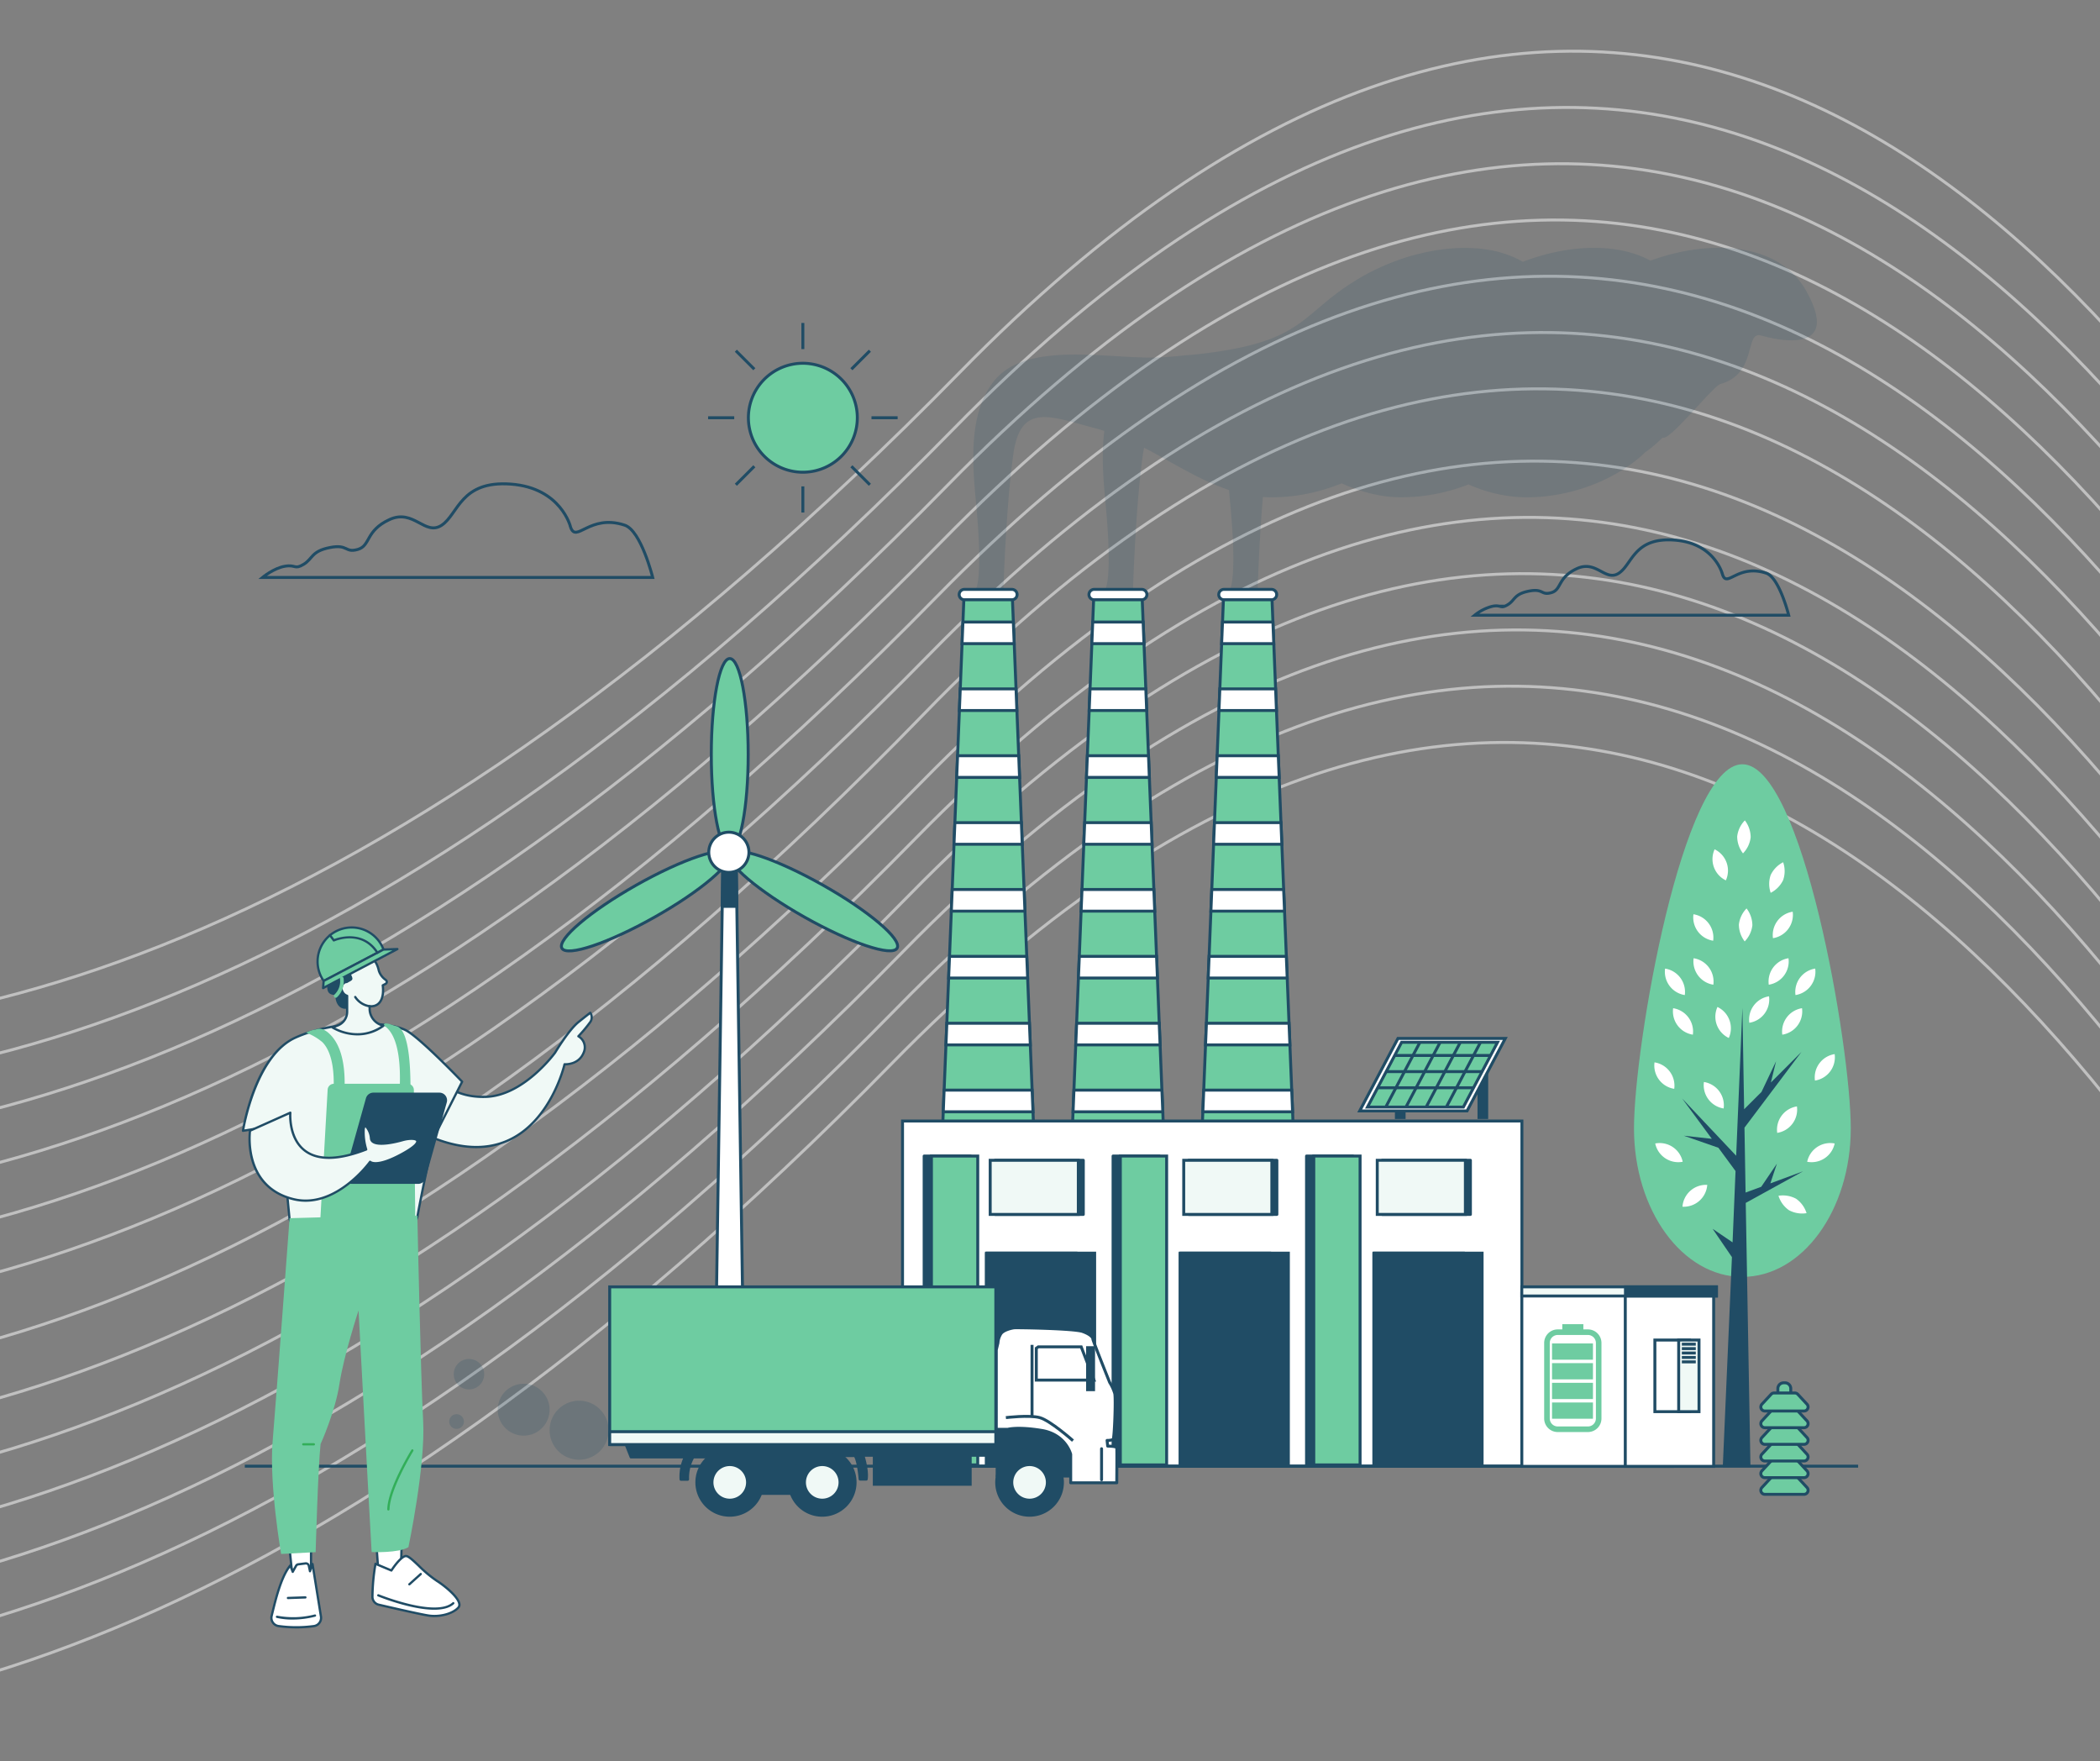 <svg xmlns="http://www.w3.org/2000/svg" xmlns:xlink="http://www.w3.org/1999/xlink" width="712" height="597" viewBox="0 0 712 597">
  <rect x="0" y="0" width="712" height="597" fill="#808080" stroke="none"/>
  <defs>
    <clipPath id="clip-path">
      <rect id="pexels-tom-fisk-9893729" width="712" height="597" rx="30" transform="translate(18)" fill="#fff"/>
    </clipPath>
  </defs>
  <g id="Group_20499" data-name="Group 20499" transform="translate(-728 -10)">
    <g id="Mask_Group_183" data-name="Mask Group 183" transform="translate(710 10)" opacity="0.5" clip-path="url(#clip-path)">
      <g id="Group_20449" data-name="Group 20449" transform="matrix(-0.995, -0.105, 0.105, -0.995, 930.93, 800.495)">
        <path id="Path_39569" data-name="Path 39569" d="M0,0S303.318,814.445,653.039,373.287s603.969-203.611,603.969-203.611" transform="translate(1.621 235.331)" fill="none" stroke="#fff" stroke-width="1"/>
        <path id="Path_39569-2" data-name="Path 39569" d="M0,0S303.318,814.445,653.039,373.287s603.969-203.611,603.969-203.611" transform="translate(1.621 216.162)" fill="none" stroke="#fff" stroke-width="1"/>
        <path id="Path_39569-3" data-name="Path 39569" d="M0,0S303.318,814.445,653.039,373.287s603.969-203.611,603.969-203.611" transform="translate(1.621 196.993)" fill="none" stroke="#fff" stroke-width="1"/>
        <path id="Path_39569-4" data-name="Path 39569" d="M0,0S303.318,814.445,653.039,373.287s603.969-203.611,603.969-203.611" transform="translate(1.621 177.824)" fill="none" stroke="#fff" stroke-width="1"/>
        <path id="Path_39569-5" data-name="Path 39569" d="M0,0S303.318,814.445,653.039,373.287s603.969-203.611,603.969-203.611" transform="translate(1.622 158.655)" fill="none" stroke="#fff" stroke-width="1"/>
        <path id="Path_39569-6" data-name="Path 39569" d="M0,0S303.318,814.445,653.039,373.287s603.969-203.611,603.969-203.611" transform="translate(1.622 139.486)" fill="none" stroke="#fff" stroke-width="1"/>
        <path id="Path_39569-7" data-name="Path 39569" d="M0,0S303.318,823.4,653.039,377.392s603.969-205.851,603.969-205.851" transform="translate(1.622 114.771)" fill="none" stroke="#fff" stroke-width="1"/>
        <path id="Path_39569-8" data-name="Path 39569" d="M0,0S303.318,814.445,653.039,373.287s603.969-203.611,603.969-203.611" transform="translate(0 95.845)" fill="none" stroke="#fff" stroke-width="1"/>
        <path id="Path_39569-9" data-name="Path 39569" d="M0,0S303.318,814.445,653.039,373.287s603.969-203.611,603.969-203.611" transform="translate(0 76.676)" fill="none" stroke="#fff" stroke-width="1"/>
        <path id="Path_39569-10" data-name="Path 39569" d="M0,0S303.318,814.445,653.039,373.287s603.969-203.611,603.969-203.611" transform="translate(0 57.507)" fill="none" stroke="#fff" stroke-width="1"/>
        <path id="Path_39569-11" data-name="Path 39569" d="M0,0S303.318,814.445,653.039,373.287s603.969-203.611,603.969-203.611" transform="translate(0 38.338)" fill="none" stroke="#fff" stroke-width="1"/>
        <path id="Path_39569-12" data-name="Path 39569" d="M0,0S303.318,814.445,653.039,373.287s603.969-203.611,603.969-203.611" transform="translate(0 19.169)" fill="none" stroke="#fff" stroke-width="1"/>
        <path id="Path_39569-13" data-name="Path 39569" d="M0,0S303.318,814.445,653.039,373.287s603.969-203.611,603.969-203.611" transform="translate(0 0)" fill="none" stroke="#fff" stroke-width="1"/>
      </g>
    </g>
    <g id="Group_20544" data-name="Group 20544" transform="translate(1 -38)">
      <g id="Group_48095641" data-name="Group 48095641" transform="translate(807 132)">
        <path id="Path_39677" data-name="Path 39677" d="M106.45,72.653S103.282,59.36,86.192,58.1,68.468,68.222,62.774,72.026s-9.5-5.693-17.725-1.9-6.329,8.862-10.76,10.125-3.169-1.9-9.5-.635-5.694,3.8-8.862,5.693-2.533,0-6.329.636-7.6,3.8-7.6,3.8H134.3s-3.953-15.9-9.5-17.725c-11.927-3.944-16.462,6.329-18.36.635Z" transform="translate(7 22)" fill="none" stroke="#204c65" stroke-miterlimit="10" stroke-width="1"/>
        <g id="Group_20546" data-name="Group 20546" transform="translate(-18.658 -23.206)">
          <path id="Path_39678" data-name="Path 39678" d="M186.916,430.656H176.332L179.4,223.963h4.446Z" transform="translate(4.381 5.695)" fill="#fff" stroke="#204c65" stroke-miterlimit="10" stroke-width="1"/>
          <path id="Path_39679" data-name="Path 39679" d="M183.849,240.748l-.245-16.785h-4.446l-.245,16.785Z" transform="translate(4.62 5.695)" fill="#204c65" stroke="#204c65" stroke-miterlimit="10" stroke-width="1"/>
          <path id="Path_39680" data-name="Path 39680" d="M181.77,227.5c3.455,0,6.255-14.563,6.255-32.527s-2.8-32.528-6.255-32.528-6.254,14.563-6.254,32.528S178.316,227.5,181.77,227.5Z" transform="translate(4.306 0)" fill="#6ecca1" stroke="#204c65" stroke-miterlimit="10" stroke-width="1"/>
          <path id="Path_39681" data-name="Path 39681" d="M238,255.076c1.7-3.009-9.615-12.6-25.264-21.421s-29.71-13.534-31.406-10.525,9.615,12.6,25.263,21.421S236.307,258.085,238,255.076Z" transform="translate(4.829 5.533)" fill="#6ecca1" stroke="#204c65" stroke-miterlimit="10" stroke-width="1"/>
          <path id="Path_39682" data-name="Path 39682" d="M160.568,244.575c15.647-8.818,26.952-18.412,25.261-21.422s-15.753,1.7-31.4,10.53-26.954,18.412-25.262,21.422S144.921,253.4,160.568,244.575Z" transform="translate(0 5.536)" fill="#6ecca1" stroke="#204c65" stroke-miterlimit="10" stroke-width="1"/>
          <path id="Path_39683" data-name="Path 39683" d="M181.542,229.934a6.808,6.808,0,1,0-6.808-6.808A6.808,6.808,0,0,0,181.542,229.934Z" transform="translate(4.233 4.987)" fill="#fff" stroke="#204c65" stroke-miterlimit="10" stroke-width="1"/>
        </g>
        <g id="Group_20545" data-name="Group 20545" transform="translate(5)">
          <path id="Path_39684" data-name="Path 39684" d="M542.5,298.48c0,27.808-16.449,50.354-36.752,50.354S469,326.288,469,298.48s16.449-123.41,36.751-123.41S542.5,270.658,542.5,298.48Z" fill="#6ecca1"/>
          <path id="Path_39685" data-name="Path 39685" d="M526.36,313.03l-11.129,4.113,2.229-6.7-5.32,7.851-5.306,1.955-.373-22,19.324-25.68-10.367,10.367,1.754-7.2-4.946,10.41-5.881,5.866-.589-34.364-2.114,50.123-18.318-19.411,10.065,13.674-9.49-1.05,11.719,4.084,5.809,7.893-1.007,24.171-6.758-4.587,6.542,9.59L499.1,413.32h9.389l-1.6-89.563Z" fill="#204c65"/>
          <path id="Path_39686" data-name="Path 39686" d="M525.971,257.76a7.989,7.989,0,0,1-6.686,8.972,7.989,7.989,0,0,1,6.686-8.972Z" fill="#fff"/>
          <path id="Path_39687" data-name="Path 39687" d="M537.039,273.32a7.987,7.987,0,0,1-6.685,8.972,7.987,7.987,0,0,1,6.685-8.972Z" fill="#fff"/>
          <path id="Path_39688" data-name="Path 39688" d="M537.04,303.613a7.988,7.988,0,0,1-9.317,6.2,7.986,7.986,0,0,1,9.317-6.2Z" fill="#fff"/>
          <path id="Path_39689" data-name="Path 39689" d="M476.2,303.613a7.988,7.988,0,0,0,9.317,6.2,7.986,7.986,0,0,0-9.317-6.2Z" fill="#fff"/>
          <path id="Path_39690" data-name="Path 39690" d="M524.247,291.047a7.989,7.989,0,0,1-6.686,8.972,7.987,7.987,0,0,1,6.686-8.972Z" fill="#fff"/>
          <path id="Path_39691" data-name="Path 39691" d="M521.383,240.822a7.987,7.987,0,0,1-6.686,8.972,7.989,7.989,0,0,1,6.686-8.972Z" fill="#fff"/>
          <path id="Path_39692" data-name="Path 39692" d="M514.786,253.732A7.991,7.991,0,0,1,508.1,262.7a7.989,7.989,0,0,1,6.686-8.973Z" fill="#fff"/>
          <path id="Path_39693" data-name="Path 39693" d="M530.442,244.332a7.989,7.989,0,0,1-6.686,8.972,7.989,7.989,0,0,1,6.686-8.972Z" fill="#fff"/>
          <path id="Path_39694" data-name="Path 39694" d="M479.541,244.332a7.989,7.989,0,0,0,6.686,8.972,7.989,7.989,0,0,0-6.686-8.972Z" fill="#fff"/>
          <path id="Path_39695" data-name="Path 39695" d="M522.807,225.049a7.989,7.989,0,0,1-6.686,8.972,7.989,7.989,0,0,1,6.686-8.972Z" fill="#fff"/>
          <path id="Path_39696" data-name="Path 39696" d="M519.574,208.281a9.292,9.292,0,0,1,0,6.039,9.424,9.424,0,0,1-4.228,4.328,9.292,9.292,0,0,1,0-6.039A9.43,9.43,0,0,1,519.574,208.281Z" fill="#fff"/>
          <path id="Path_39697" data-name="Path 39697" d="M496.337,203.9a8,8,0,0,1,3.81,10.525,7.994,7.994,0,0,1-3.81-10.525Z" fill="#fff"/>
          <path id="Path_39698" data-name="Path 39698" d="M507.165,223.943a9.411,9.411,0,0,1,1.97,5.723,9.31,9.31,0,0,1-2.6,5.449,9.4,9.4,0,0,1-1.969-5.722A9.305,9.305,0,0,1,507.165,223.943Z" fill="#fff"/>
          <path id="Path_39699" data-name="Path 39699" d="M506.589,194.1a9.411,9.411,0,0,1,1.97,5.723,9.314,9.314,0,0,1-2.6,5.45,9.411,9.411,0,0,1-1.97-5.723A9.314,9.314,0,0,1,506.589,194.1Z" fill="#fff"/>
          <path id="Path_39700" data-name="Path 39700" d="M482.273,257.76a7.989,7.989,0,0,0,6.686,8.972,7.987,7.987,0,0,0-6.686-8.972Z" fill="#fff"/>
          <path id="Path_39701" data-name="Path 39701" d="M475.961,276.119a7.989,7.989,0,0,0,6.686,8.972,7.989,7.989,0,0,0-6.686-8.972Z" fill="#fff"/>
          <path id="Path_39702" data-name="Path 39702" d="M492.711,282.775a7.991,7.991,0,0,0,6.686,8.973,7.989,7.989,0,0,0-6.686-8.973Z" fill="#fff"/>
          <path id="Path_39703" data-name="Path 39703" d="M497.3,257.342a7.984,7.984,0,0,0,3.839,10.51,7.984,7.984,0,0,0-3.839-10.51Z" fill="#fff"/>
          <path id="Path_39704" data-name="Path 39704" d="M485.439,325.05a7.994,7.994,0,0,0,8.4-7.4,7.994,7.994,0,0,0-8.4,7.4Z" fill="#fff"/>
          <path id="Path_39705" data-name="Path 39705" d="M517.99,321.342a9.341,9.341,0,0,0,3.552,4.889,9.444,9.444,0,0,0,5.967,1.006,9.337,9.337,0,0,0-3.552-4.888A9.44,9.44,0,0,0,517.99,321.342Z" fill="#fff"/>
          <path id="Path_39706" data-name="Path 39706" d="M489.219,240.822a7.987,7.987,0,0,0,6.686,8.972,7.989,7.989,0,0,0-6.686-8.972Z" fill="#fff"/>
          <path id="Path_39707" data-name="Path 39707" d="M489.16,225.912a7.989,7.989,0,0,0,6.686,8.972,7.989,7.989,0,0,0-6.686-8.972Z" fill="#fff"/>
        </g>
        <g id="Group_20547" data-name="Group 20547" transform="translate(5.077 -37.525)">
          <path id="Path_39732" data-name="Path 39732" d="M191.335,113.113a18.465,18.465,0,1,0-22.184-13.776A18.466,18.466,0,0,0,191.335,113.113Z" fill="#6ecca1" stroke="#204c65" stroke-miterlimit="10" stroke-width="1"/>
          <path id="Path_39733" data-name="Path 39733" d="M187.131,63v8.862" fill="none" stroke="#204c65" stroke-miterlimit="10" stroke-width="1"/>
          <path id="Path_39734" data-name="Path 39734" d="M187.131,118.4v8.863" fill="none" stroke="#204c65" stroke-miterlimit="10" stroke-width="1"/>
          <path id="Path_39735" data-name="Path 39735" d="M219.265,95.133H210.4" fill="none" stroke="#204c65" stroke-miterlimit="10" stroke-width="1"/>
          <path id="Path_39736" data-name="Path 39736" d="M163.862,95.133H155" fill="none" stroke="#204c65" stroke-miterlimit="10" stroke-width="1"/>
          <path id="Path_39737" data-name="Path 39737" d="M209.854,72.412l-6.268,6.268" fill="none" stroke="#204c65" stroke-miterlimit="10" stroke-width="1"/>
          <path id="Path_39738" data-name="Path 39738" d="M170.678,111.586l-6.268,6.268" fill="none" stroke="#204c65" stroke-miterlimit="10" stroke-width="1"/>
          <path id="Path_39739" data-name="Path 39739" d="M164.41,72.412l6.268,6.268" fill="none" stroke="#204c65" stroke-miterlimit="10" stroke-width="1"/>
          <path id="Path_39740" data-name="Path 39740" d="M203.586,111.586l6.268,6.268" fill="none" stroke="#204c65" stroke-miterlimit="10" stroke-width="1"/>
        </g>
        <path id="Path_39741" data-name="Path 39741" d="M263.2,117.5H246.86l-8.174,203.361h32.671Z" fill="#6ecca1" stroke="#204c65" stroke-miterlimit="10" stroke-width="1"/>
        <path id="Path_39742" data-name="Path 39742" d="M263.091,119.3H246.963a1.754,1.754,0,0,1,0-3.509h16.128a1.754,1.754,0,1,1,0,3.509Z" fill="#fff" stroke="#204c65" stroke-miterlimit="10" stroke-width="1"/>
        <path id="Path_39743" data-name="Path 39743" d="M246.481,126.852l-.3,7.329h17.674l-.286-7.329Z" fill="#fff" stroke="#204c65" stroke-miterlimit="10" stroke-width="1"/>
        <path id="Path_39744" data-name="Path 39744" d="M270.24,292.874l-.3-7.343H240.1l-.286,7.343Z" fill="#fff" stroke="#204c65" stroke-miterlimit="10" stroke-width="1"/>
        <path id="Path_39745" data-name="Path 39745" d="M241.934,240.186l-.3,7.342H268.42l-.3-7.342Z" fill="#fff" stroke="#204c65" stroke-miterlimit="10" stroke-width="1"/>
        <path id="Path_39746" data-name="Path 39746" d="M241.025,262.863l-.3,7.33h28.6l-.3-7.33Z" fill="#fff" stroke="#204c65" stroke-miterlimit="10" stroke-width="1"/>
        <path id="Path_39747" data-name="Path 39747" d="M242.846,217.523l-.3,7.33H267.5l-.286-7.33Z" fill="#fff" stroke="#204c65" stroke-miterlimit="10" stroke-width="1"/>
        <path id="Path_39748" data-name="Path 39748" d="M245.574,149.514l-.3,7.329h19.494l-.286-7.329Z" fill="#fff" stroke="#204c65" stroke-miterlimit="10" stroke-width="1"/>
        <path id="Path_39749" data-name="Path 39749" d="M243.752,194.859l-.3,7.33h23.133l-.286-7.33Z" fill="#fff" stroke="#204c65" stroke-miterlimit="10" stroke-width="1"/>
        <path id="Path_39750" data-name="Path 39750" d="M244.664,172.178l-.3,7.342h21.314l-.286-7.342Z" fill="#fff" stroke="#204c65" stroke-miterlimit="10" stroke-width="1"/>
        <path id="Path_39751" data-name="Path 39751" d="M307.2,117.5H290.864l-8.175,203.361h32.672Z" fill="#6ecca1" stroke="#204c65" stroke-miterlimit="10" stroke-width="1"/>
        <path id="Path_39752" data-name="Path 39752" d="M307.1,119.3H290.969a1.754,1.754,0,0,1,0-3.509H307.1a1.754,1.754,0,1,1,0,3.509Z" fill="#fff" stroke="#204c65" stroke-miterlimit="10" stroke-width="1"/>
        <path id="Path_39753" data-name="Path 39753" d="M290.488,126.852l-.3,7.329h17.675l-.286-7.329Z" fill="#fff" stroke="#204c65" stroke-miterlimit="10" stroke-width="1"/>
        <path id="Path_39754" data-name="Path 39754" d="M314.244,292.874l-.3-7.343H284.119l-.3,7.343Z" fill="#fff" stroke="#204c65" stroke-miterlimit="10" stroke-width="1"/>
        <path id="Path_39755" data-name="Path 39755" d="M285.94,240.186l-.3,7.342h26.784l-.3-7.342Z" fill="#fff" stroke="#204c65" stroke-miterlimit="10" stroke-width="1"/>
        <path id="Path_39756" data-name="Path 39756" d="M285.029,262.863l-.3,7.33h28.6l-.3-7.33Z" fill="#fff" stroke="#204c65" stroke-miterlimit="10" stroke-width="1"/>
        <path id="Path_39757" data-name="Path 39757" d="M286.848,217.523l-.3,7.33h24.965l-.3-7.33Z" fill="#fff" stroke="#204c65" stroke-miterlimit="10" stroke-width="1"/>
        <path id="Path_39758" data-name="Path 39758" d="M289.578,149.514l-.3,7.329h19.494l-.286-7.329Z" fill="#fff" stroke="#204c65" stroke-miterlimit="10" stroke-width="1"/>
        <path id="Path_39759" data-name="Path 39759" d="M287.758,194.859l-.3,7.33h23.133l-.286-7.33Z" fill="#fff" stroke="#204c65" stroke-miterlimit="10" stroke-width="1"/>
        <path id="Path_39760" data-name="Path 39760" d="M288.668,172.178l-.3,7.342h21.314l-.286-7.342Z" fill="#fff" stroke="#204c65" stroke-miterlimit="10" stroke-width="1"/>
        <path id="Path_39761" data-name="Path 39761" d="M351.206,117.5H334.87L326.7,320.865h32.672Z" fill="#6ecca1" stroke="#204c65" stroke-miterlimit="10" stroke-width="1"/>
        <path id="Path_39762" data-name="Path 39762" d="M250.944,86.647c-1.237-13.139-2.79-30.871,6.376-41.839,11.526-13.779,40.637-6.613,56.986-7.705,1.641-.113,3.219-.226,4.734-.351,1.477-.188,2.979-.326,4.52-.414h.025c6.123-.6,11.21-1.355,15.528-2.221.088-.013.176-.038.265-.05.745-.151,1.452-.3,2.146-.464.151-.038.3-.063.454-.1.657-.151,1.276-.3,1.894-.464.164-.038.341-.088.505-.125.593-.151,1.162-.314,1.717-.477.164-.05.341-.1.505-.151.543-.163,1.073-.326,1.578-.5l.454-.151c.5-.176,1-.339,1.478-.515l.416-.151c.48-.176.947-.364,1.389-.552l.341-.151c.454-.2.909-.389,1.35-.59.089-.038.165-.075.253-.113.454-.213.9-.427,1.326-.653a.57.57,0,0,1,.126-.063c5.605-2.886,9.228-6.363,13.975-10.278.025-.025.05-.038.076-.063.378-.314.757-.627,1.148-.941.1-.088.215-.176.316-.263.328-.264.669-.527,1.01-.8.152-.125.316-.238.467-.364.316-.238.644-.489.972-.74.19-.138.366-.276.556-.414.328-.238.656-.477,1-.728.215-.151.417-.3.631-.452.341-.238.7-.477,1.048-.715.227-.151.442-.3.682-.464.4-.264.82-.54,1.25-.8.2-.125.391-.251.606-.389.643-.4,1.3-.8,1.994-1.217,1.288-.765,2.626-1.468,3.964-2.158.429-.226.871-.427,1.313-.64.934-.452,1.869-.891,2.815-1.305.518-.226,1.023-.439,1.541-.653.921-.376,1.855-.728,2.79-1.079.505-.188,1-.376,1.5-.552q1.987-.678,3.977-1.242c.656-.188,1.325-.339,1.982-.5.719-.176,1.439-.364,2.158-.515.808-.176,1.6-.326,2.4-.477.543-.1,1.086-.188,1.628-.276.9-.138,1.793-.276,2.677-.376.29-.038.581-.05.871-.088A55.128,55.128,0,0,1,420.6.2h.177c1.136.088,2.247.226,3.345.4a35.2,35.2,0,0,1,12.2,4.141c15.162-5.8,31.776-6.626,43.264-.376,20.59-7.542,43.566-5.973,52.656,10.014,10.983,19.313-4.557,18.284-15.137,15.348-5.668-1.581-1.186,12.913-13.773,16.427-2.575.715-17.27,19.5-19.593,18.171a.448.448,0,0,1-.076.063c-.4.377-.807.766-1.211,1.142l-.417.376c-.328.3-.657.59-1,.891-.164.151-.329.289-.505.427-.329.276-.669.552-1.01.828-.164.125-.316.251-.493.376-.378.289-.77.552-1.174.816-.656.653-1.351,1.305-2.083,1.92-10.566,8.822-25.3,13.6-39.034,13.415A49.488,49.488,0,0,1,417.9,80.2a62.7,62.7,0,0,1-23.4,4.367c-6.969-.088-13.42-2.008-19.631-4.719-1.755.715-3.548,1.355-5.365,1.908-.48.151-.96.289-1.44.427-1.136.314-2.259.6-3.408.866-.884.2-1.755.376-2.639.54-.58.1-1.149.2-1.729.289-1.364.213-2.74.364-4.1.489l-1.048.075c-1.528.1-3.055.163-4.57.138-.808,0-1.6-.063-2.4-.113-1.3,15.461-1.78,31.511-1.78,31.511h-9.531s2.777-2.51.24-29.378c-.139-1.443-.278-2.962-.4-4.493-.379-.126-.745-.264-1.124-.389-.277-.1-.543-.2-.808-.3q-1.5-.546-2.954-1.167c-.113-.05-.227-.088-.341-.138-1.161-.5-2.322-1.029-3.471-1.569-.038-.012-.076-.038-.114-.05-1.149-.552-2.3-1.129-3.434-1.719-.025,0-.05-.025-.063-.038-5.529-2.874-10.958-6.112-16.487-8.985h-.013c-.126.653-.252,1.33-.366,2.071C304.977,87.45,304.131,116,304.131,116H294.6s2.778-2.51.24-29.378c-.694-7.4-1.49-16.264-.416-24.559-.707-.213-1.4-.452-2.121-.64-16.046-4.2-26.2-9.236-28.721,8.4S260.2,116,260.2,116H250.7s2.778-2.51.24-29.378Z" fill="#204c65" opacity="0.15"/>
        <path id="Path_39763" data-name="Path 39763" d="M351.1,119.3H334.973a1.754,1.754,0,0,1,0-3.509H351.1a1.754,1.754,0,1,1,0,3.509Z" fill="#fff" stroke="#204c65" stroke-miterlimit="10" stroke-width="1"/>
        <path id="Path_39764" data-name="Path 39764" d="M334.49,126.852l-.3,7.329h17.675l-.286-7.329Z" fill="#fff" stroke="#204c65" stroke-miterlimit="10" stroke-width="1"/>
        <path id="Path_39765" data-name="Path 39765" d="M358.248,292.874l-.3-7.343H328.123l-.3,7.343Z" fill="#fff" stroke="#204c65" stroke-miterlimit="10" stroke-width="1"/>
        <path id="Path_39766" data-name="Path 39766" d="M329.942,240.186l-.3,7.342h26.784l-.3-7.342Z" fill="#fff" stroke="#204c65" stroke-miterlimit="10" stroke-width="1"/>
        <path id="Path_39767" data-name="Path 39767" d="M329.035,262.863l-.3,7.33h28.605l-.3-7.33Z" fill="#fff" stroke="#204c65" stroke-miterlimit="10" stroke-width="1"/>
        <path id="Path_39768" data-name="Path 39768" d="M330.852,217.523l-.3,7.33h24.965l-.3-7.33Z" fill="#fff" stroke="#204c65" stroke-miterlimit="10" stroke-width="1"/>
        <path id="Path_39769" data-name="Path 39769" d="M333.584,149.514l-.3,7.329h19.494l-.286-7.329Z" fill="#fff" stroke="#204c65" stroke-miterlimit="10" stroke-width="1"/>
        <path id="Path_39770" data-name="Path 39770" d="M331.764,194.859l-.3,7.33h23.146l-.3-7.33Z" fill="#fff" stroke="#204c65" stroke-miterlimit="10" stroke-width="1"/>
        <path id="Path_39771" data-name="Path 39771" d="M332.672,172.178l-.3,7.342H353.7l-.3-7.342Z" fill="#fff" stroke="#204c65" stroke-miterlimit="10" stroke-width="1"/>
        <path id="Path_39772" data-name="Path 39772" d="M436,296H226V413H436Z" fill="#fff" stroke="#204c65" stroke-miterlimit="10" stroke-width="1"/>
        <path id="Path_39773" data-name="Path 39773" d="M291.138,340.789H254.463v72.245h36.675Z" fill="#204c65" stroke="#204c65" stroke-miterlimit="10" stroke-width="1"/>
        <path id="Path_39774" data-name="Path 39774" d="M285.12,340.789H254.463v72.245H285.12Z" fill="#204c65" stroke="#204c65" stroke-linecap="round" stroke-linejoin="round" stroke-width="1"/>
        <path id="Path_39775" data-name="Path 39775" d="M356.819,340.789H320.145v72.245h36.674Z" fill="#204c65" stroke="#204c65" stroke-miterlimit="10" stroke-width="1"/>
        <path id="Path_39776" data-name="Path 39776" d="M350.8,340.789H320.145v72.245H350.8Z" fill="#204c65" stroke="#204c65" stroke-linecap="round" stroke-linejoin="round" stroke-width="1"/>
        <path id="Path_39777" data-name="Path 39777" d="M422.5,340.789H385.826v72.245H422.5Z" fill="#204c65" stroke="#204c65" stroke-miterlimit="10" stroke-width="1"/>
        <path id="Path_39778" data-name="Path 39778" d="M416.484,340.789H385.826v72.245h30.658Z" fill="#204c65" stroke="#204c65" stroke-linecap="round" stroke-linejoin="round" stroke-width="1"/>
        <path id="Path_39779" data-name="Path 39779" d="M287.292,309.311H257.414v18.35h29.878Z" fill="#204c65" stroke="#204c65" stroke-linecap="round" stroke-linejoin="round" stroke-width="1"/>
        <path id="Path_39780" data-name="Path 39780" d="M285.6,309.311H255.723v18.35H285.6Z" fill="#f0f9f6" stroke="#204c65" stroke-miterlimit="10" stroke-width="1"/>
        <path id="Path_39781" data-name="Path 39781" d="M352.921,309.311H323.043v18.35h29.878Z" fill="#204c65" stroke="#204c65" stroke-linecap="round" stroke-linejoin="round" stroke-width="1"/>
        <path id="Path_39782" data-name="Path 39782" d="M351.218,309.311H321.34v18.35h29.878Z" fill="#f0f9f6" stroke="#204c65" stroke-miterlimit="10" stroke-width="1"/>
        <path id="Path_39783" data-name="Path 39783" d="M418.538,309.311H388.66v18.35h29.878Z" fill="#204c65" stroke="#204c65" stroke-linecap="round" stroke-linejoin="round" stroke-width="1"/>
        <path id="Path_39784" data-name="Path 39784" d="M416.835,309.311H386.957v18.35h29.878Z" fill="#f0f9f6" stroke="#204c65" stroke-miterlimit="10" stroke-width="1"/>
        <path id="Path_39785" data-name="Path 39785" d="M249.031,307.871h-15.7v104.7h15.7Z" fill="#204c65" stroke="#204c65" stroke-linecap="round" stroke-linejoin="round" stroke-width="1"/>
        <path id="Path_39786" data-name="Path 39786" d="M251.5,307.871H235.8v104.7h15.7Z" fill="#6ecca1" stroke="#204c65" stroke-miterlimit="10" stroke-width="1"/>
        <path id="Path_39787" data-name="Path 39787" d="M313.086,307.871h-15.7v104.7h15.7Z" fill="#204c65" stroke="#204c65" stroke-linecap="round" stroke-linejoin="round" stroke-width="1"/>
        <path id="Path_39788" data-name="Path 39788" d="M315.545,307.871h-15.7v104.7h15.7Z" fill="#6ecca1" stroke="#204c65" stroke-miterlimit="10" stroke-width="1"/>
        <path id="Path_39789" data-name="Path 39789" d="M378.678,307.871h-15.7v104.7h15.7Z" fill="#204c65" stroke="#204c65" stroke-linecap="round" stroke-linejoin="round" stroke-width="1"/>
        <path id="Path_39790" data-name="Path 39790" d="M381.133,307.871h-15.7v104.7h15.7Z" fill="#6ecca1" stroke="#204c65" stroke-miterlimit="10" stroke-width="1"/>
        <path id="Path_39791" data-name="Path 39791" d="M3,413H550" fill="none" stroke="#204c65" stroke-miterlimit="10" stroke-width="1"/>
        <g id="Group_20541" data-name="Group 20541" transform="translate(0.314 9.29)" opacity="0.21">
          <path id="Path_39792" data-name="Path 39792" d="M116.033,401.521a10,10,0,1,1,10-10A10,10,0,0,1,116.033,401.521Z" fill="#204c65"/>
          <path id="Path_39793" data-name="Path 39793" d="M106.02,384.571a8.788,8.788,0,1,1-8.788-8.788A8.786,8.786,0,0,1,106.02,384.571Z" fill="#204c65"/>
          <path id="Path_39794" data-name="Path 39794" d="M76.975,388.581a2.487,2.487,0,1,1-2.487-2.487A2.492,2.492,0,0,1,76.975,388.581Z" fill="#204c65"/>
          <path id="Path_39795" data-name="Path 39795" d="M83.852,372.53a5.161,5.161,0,1,1-5.161-5.161A5.163,5.163,0,0,1,83.852,372.53Z" fill="#204c65"/>
        </g>
        <g id="Group_20542" data-name="Group 20542" transform="translate(7.536 12.219)">
          <path id="Path_39796" data-name="Path 39796" d="M123.526,388.334h121.8v-4.855h19.531l11.9,7.051.349,10.98H250.283v-7.053H204.751s1.615,4.857,1.15,8.086h-2.08s-.464-6.239-1.731-7.971H194V407.4H153.909V395.039h-6.75a14.288,14.288,0,0,0-1.824,7.574H143.1a15.375,15.375,0,0,1,1.475-7.574H126.164l-2.66-6.7Z" transform="translate(0.261 2.625)" fill="#204c65" stroke="#204c65" stroke-linecap="round" stroke-linejoin="round" stroke-width="1"/>
          <path id="Path_39797" data-name="Path 39797" d="M243.352,358.2a6.536,6.536,0,0,1,1.057-3.183c.965-1.255,3.66-1.837,4.439-1.929s20.332.2,23.225,1.254,3.474,2.114,3.474,2.6,5.681,14.651,5.681,14.651a15.324,15.324,0,0,1,1.731,3.764c.384,1.65-.092,15.324-.581,15.615a6.141,6.141,0,0,1-2.021.291l.2,1.929s2.986,0,3.079.581,0,11.851,0,11.851H268.018v-9.644s-1.638-6.75-9.83-8.1-11.467-.383-11.467-.383h-3.951V360.616l.581-2.4Z" transform="translate(7.462 0.789)" fill="#fff" stroke="#204c65" stroke-linecap="round" stroke-linejoin="round" stroke-width="1"/>
          <path id="Path_39798" data-name="Path 39798" d="M255.589,359.65v10.794h19.553l-4.334-11.27H256.262Z" transform="translate(8.235 1.158)" fill="none" stroke="#204c65" stroke-miterlimit="10" stroke-width="1"/>
          <path id="Path_39799" data-name="Path 39799" d="M254.219,358.543v24.1" transform="translate(8.153 1.119)" fill="none" stroke="#204c65" stroke-miterlimit="10" stroke-width="1"/>
          <path id="Path_39800" data-name="Path 39800" d="M268.607,389.633s-7.714-6.844-11.281-7.808-11.467,0-11.467,0" transform="translate(7.648 2.499)" fill="none" stroke="#204c65" stroke-miterlimit="10" stroke-width="1"/>
          <path id="Path_39801" data-name="Path 39801" d="M119.177,340H250.093v53.456H119.177Z" transform="translate(0)" fill="#6ecca1" stroke="#204c65" stroke-miterlimit="10" stroke-width="1"/>
          <path id="Path_39802" data-name="Path 39802" d="M119.177,386.3H250.093v4.357H119.177Z" transform="translate(0 2.795)" fill="#f0f9f6" stroke="#204c65" stroke-linecap="round" stroke-linejoin="round" stroke-width="1"/>
          <path id="Path_39803" data-name="Path 39803" d="M203.785,391.062H236.3v12.769H203.785Z" transform="translate(5.108 3.083)" fill="#204c65" stroke="#204c65" stroke-miterlimit="10" stroke-width="1"/>
          <path id="Path_39804" data-name="Path 39804" d="M242.924,403.132a11.142,11.142,0,1,1,11.142,11.142A11.145,11.145,0,0,1,242.924,403.132Z" transform="translate(7.471 3.139)" fill="#204c65" stroke="#204c65" stroke-miterlimit="10" stroke-width="1"/>
          <path id="Path_39805" data-name="Path 39805" d="M247.744,402.844a6.03,6.03,0,1,1,6.03,6.03A6.025,6.025,0,0,1,247.744,402.844Z" transform="translate(7.762 3.43)" fill="#f0f9f6" stroke="#204c65" stroke-linecap="round" stroke-linejoin="round" stroke-width="1"/>
          <path id="Path_39806" data-name="Path 39806" d="M176.623,403.132a11.142,11.142,0,1,1,11.142,11.142A11.145,11.145,0,0,1,176.623,403.132Z" transform="translate(3.468 3.139)" fill="#204c65" stroke="#204c65" stroke-miterlimit="10" stroke-width="1"/>
          <path id="Path_39807" data-name="Path 39807" d="M181.455,402.844a6.03,6.03,0,1,1,6.03,6.03A6.025,6.025,0,0,1,181.455,402.844Z" transform="translate(3.76 3.43)" fill="#f0f9f6" stroke="#204c65" stroke-linecap="round" stroke-linejoin="round" stroke-width="1"/>
          <path id="Path_39808" data-name="Path 39808" d="M147.049,403.132a11.142,11.142,0,1,1,11.142,11.142A11.145,11.145,0,0,1,147.049,403.132Z" transform="translate(1.683 3.139)" fill="#204c65" stroke="#204c65" stroke-miterlimit="10" stroke-width="1"/>
          <path id="Path_39809" data-name="Path 39809" d="M151.883,402.844a6.03,6.03,0,1,1,6.029,6.03A6.024,6.024,0,0,1,151.883,402.844Z" transform="translate(1.975 3.43)" fill="#f0f9f6" stroke="#204c65" stroke-linecap="round" stroke-linejoin="round" stroke-width="1"/>
          <path id="Path_39810" data-name="Path 39810" d="M276.451,391.74v10.515" transform="translate(9.495 3.124)" fill="none" stroke="#204c65" stroke-linecap="round" stroke-linejoin="round" stroke-width="1"/>
          <path id="Path_39811" data-name="Path 39811" d="M271.979,359.438h2.033v14.244h-2.033Z" transform="translate(9.225 1.173)" fill="#204c65" stroke="#204c65" stroke-miterlimit="10" stroke-width="1"/>
        </g>
        <path id="Path_39812" data-name="Path 39812" d="M504.044,110.8s-2.55-10.7-16.3-11.717-14.259,8.148-18.847,11.2-7.644-4.588-14.26-1.532-5.093,7.129-8.662,8.148-2.551-1.532-7.644-.514-4.588,3.056-7.13,4.588-2.037,0-5.093.514A15.558,15.558,0,0,0,420,124.543H526.453s-3.178-12.789-7.644-14.26c-9.6-3.169-13.241,5.093-14.773.513Z" fill="none" stroke="#204c65" stroke-miterlimit="10" stroke-width="1"/>
        <path id="Path_39813" data-name="Path 39813" d="M487.03,413.066H435.971V354.343H487.03Z" fill="#fff" stroke="#204c65" stroke-miterlimit="10" stroke-width="1"/>
        <path id="Path_39814" data-name="Path 39814" d="M501.015,413.066H471.049V354.343h29.966Z" fill="#fff" stroke="#204c65" stroke-miterlimit="10" stroke-width="1"/>
        <path id="Path_39815" data-name="Path 39815" d="M492.827,394.52H481.082V370.243h11.745Z" fill="#fff" stroke="#204c65" stroke-miterlimit="10" stroke-width="1"/>
        <path id="Path_39816" data-name="Path 39816" d="M496.045,394.52h-6.891V370.243h6.891Z" fill="#f0f9f6" stroke="#204c65" stroke-miterlimit="10" stroke-width="1"/>
        <path id="Path_39817" data-name="Path 39817" d="M490.226,371.648h4.725" fill="none" stroke="#204c65" stroke-miterlimit="10" stroke-width="1"/>
        <path id="Path_39818" data-name="Path 39818" d="M490.226,373.148h4.725" fill="none" stroke="#204c65" stroke-miterlimit="10" stroke-width="1"/>
        <path id="Path_39819" data-name="Path 39819" d="M490.226,374.643h4.725" fill="none" stroke="#204c65" stroke-miterlimit="10" stroke-width="1"/>
        <path id="Path_39820" data-name="Path 39820" d="M490.226,376.143h4.725" fill="none" stroke="#204c65" stroke-miterlimit="10" stroke-width="1"/>
        <path id="Path_39821" data-name="Path 39821" d="M490.226,377.643h4.725" fill="none" stroke="#204c65" stroke-miterlimit="10" stroke-width="1"/>
        <path id="Path_39822" data-name="Path 39822" d="M501.951,355.314H435.957v-3.1h65.994Z" fill="#f0f9f6" stroke="#204c65" stroke-miterlimit="10" stroke-width="1"/>
        <path id="Path_39823" data-name="Path 39823" d="M471.108,352.211h30.849v3.1H471.108Z" fill="#204c65" stroke="#204c65" stroke-miterlimit="10" stroke-width="1"/>
        <path id="Path_39824" data-name="Path 39824" d="M458.388,366.638h-1.554v-1.779h-7.142v1.779h-1.555a4.592,4.592,0,0,0-4.589,4.589v25.615a4.592,4.592,0,0,0,4.589,4.589h10.244a4.592,4.592,0,0,0,4.59-4.589V371.227a4.592,4.592,0,0,0-4.59-4.589Zm2.7,30.2a2.709,2.709,0,0,1-2.7,2.7H448.144a2.709,2.709,0,0,1-2.7-2.7V371.227a2.709,2.709,0,0,1,2.7-2.7h10.244a2.709,2.709,0,0,1,2.7,2.7Z" fill="#6ecca1"/>
        <path id="Path_39825" data-name="Path 39825" d="M460.091,376.91H446.215V371.4h13.876Z" fill="#6ecca1"/>
        <path id="Path_39826" data-name="Path 39826" d="M460.091,383.576H446.215V378.07h13.876Z" fill="#6ecca1"/>
        <path id="Path_39827" data-name="Path 39827" d="M460.091,390.25H446.215v-5.506h13.876Z" fill="#6ecca1"/>
        <path id="Path_39828" data-name="Path 39828" d="M460.091,396.918H446.215v-5.506h13.876Z" fill="#6ecca1"/>
        <path id="Path_39829" data-name="Path 39829" d="M424.068,294.816h-2.623V280.461h2.623Z" fill="#204c65" stroke="#204c65" stroke-miterlimit="10" stroke-width="1"/>
        <path id="Path_39830" data-name="Path 39830" d="M396.062,294.816h-2.623V280.461h2.623Z" fill="#204c65" stroke="#204c65" stroke-miterlimit="10" stroke-width="1"/>
        <path id="Path_39831" data-name="Path 39831" d="M430.369,268H393.974L381,292.583h36.4Z" fill="#fff" stroke="#204c65" stroke-miterlimit="10" stroke-width="1"/>
        <path id="Path_39832" data-name="Path 39832" d="M427.738,269.311H395.224l-11.583,21.96h32.514Z" fill="#6ecca1" stroke="#204c65" stroke-miterlimit="10" stroke-width="1"/>
        <path id="Path_39833" data-name="Path 39833" d="M421.957,269.311l-11.583,21.96" fill="none" stroke="#204c65" stroke-miterlimit="10" stroke-width="1"/>
        <path id="Path_39834" data-name="Path 39834" d="M415.115,269.311l-11.583,21.96" fill="none" stroke="#204c65" stroke-miterlimit="10" stroke-width="1"/>
        <path id="Path_39835" data-name="Path 39835" d="M408.268,269.311l-11.584,21.96" fill="none" stroke="#204c65" stroke-miterlimit="10" stroke-width="1"/>
        <path id="Path_39836" data-name="Path 39836" d="M401.42,269.311l-11.583,21.96" fill="none" stroke="#204c65" stroke-miterlimit="10" stroke-width="1"/>
        <path id="Path_39837" data-name="Path 39837" d="M392.821,273.779h32.4" fill="none" stroke="#204c65" stroke-miterlimit="10" stroke-width="1"/>
        <path id="Path_39838" data-name="Path 39838" d="M390.085,279.254h32.4" fill="none" stroke="#204c65" stroke-miterlimit="10" stroke-width="1"/>
        <path id="Path_39839" data-name="Path 39839" d="M387.347,284.729h32.4" fill="none" stroke="#204c65" stroke-miterlimit="10" stroke-width="1"/>
        <g id="Group_20543" data-name="Group 20543" transform="translate(0 9.744)">
          <path id="Path_39840" data-name="Path 39840" d="M524.736,412.469h.461a1.959,1.959,0,0,0,1.959-1.959V376.958A1.959,1.959,0,0,0,525.2,375h-.461a1.959,1.959,0,0,0-1.959,1.958V410.51A1.959,1.959,0,0,0,524.736,412.469Z" fill="#6ecca1" stroke="#204c65" stroke-miterlimit="10" stroke-width="1"/>
          <path id="Path_39841" data-name="Path 39841" d="M521.5,406.688h7.025a1.381,1.381,0,0,1,1.01.435l3.126,3.369a1.373,1.373,0,0,1-1.01,2.307H518.38a1.373,1.373,0,0,1-1.01-2.307l3.126-3.369a1.381,1.381,0,0,1,1.01-.435Z" fill="#6ecca1" stroke="#204c65" stroke-miterlimit="10" stroke-width="1"/>
          <path id="Path_39842" data-name="Path 39842" d="M521.5,401.039h7.025a1.385,1.385,0,0,1,1.01.435l3.126,3.369a1.373,1.373,0,0,1-1.01,2.307H518.38a1.373,1.373,0,0,1-1.01-2.307l3.126-3.369a1.385,1.385,0,0,1,1.01-.435Z" fill="#6ecca1" stroke="#204c65" stroke-miterlimit="10" stroke-width="1"/>
          <path id="Path_39843" data-name="Path 39843" d="M521.5,395.391h7.025a1.381,1.381,0,0,1,1.01.435l3.126,3.369a1.373,1.373,0,0,1-1.01,2.307H518.38a1.373,1.373,0,0,1-1.01-2.307l3.126-3.369a1.381,1.381,0,0,1,1.01-.435Z" fill="#6ecca1" stroke="#204c65" stroke-miterlimit="10" stroke-width="1"/>
          <path id="Path_39844" data-name="Path 39844" d="M521.5,389.74h7.025a1.36,1.36,0,0,1,1.01.444l3.126,3.369a1.373,1.373,0,0,1-1.01,2.307H518.38a1.373,1.373,0,0,1-1.01-2.307l3.126-3.369a1.394,1.394,0,0,1,1.01-.444Z" fill="#6ecca1" stroke="#204c65" stroke-miterlimit="10" stroke-width="1"/>
          <path id="Path_39845" data-name="Path 39845" d="M521.5,384.1h7.025a1.381,1.381,0,0,1,1.01.435l3.126,3.369a1.373,1.373,0,0,1-1.01,2.307H518.38a1.373,1.373,0,0,1-1.01-2.307l3.126-3.369a1.381,1.381,0,0,1,1.01-.435Z" fill="#6ecca1" stroke="#204c65" stroke-miterlimit="10" stroke-width="1"/>
          <path id="Path_39846" data-name="Path 39846" d="M521.5,378.447h7.025a1.382,1.382,0,0,1,1.01.436l3.126,3.369a1.373,1.373,0,0,1-1.01,2.307H518.38a1.373,1.373,0,0,1-1.01-2.307l3.126-3.369a1.382,1.382,0,0,1,1.01-.436Z" fill="#6ecca1" stroke="#204c65" stroke-miterlimit="10" stroke-width="1"/>
        </g>
      </g>
      <g id="Group_20494" data-name="Group 20494" transform="translate(809 361.998)">
        <g id="Group_20450" data-name="Group 20450" transform="translate(0 0.002)">
          <path id="Path_39634" data-name="Path 39634" d="M361.5,193.535c.852-.067,5.035,8.5,18.124,8.14s23.59-15.006,23.59-15.006,4.521-7.622,7.951-10.378,3.969-3.119,3.969-3.119a2.794,2.794,0,0,1,0,3.119,49,49,0,0,1-4.045,4.841,4.348,4.348,0,0,1,1.8,5.537c-1.7,4.3-6.479,3.957-6.479,3.957s-9.7,42.967-49.813,22.549Z" transform="translate(-297.001 -143.864)" fill="#f0f9f6"/>
          <path id="Path_39635" data-name="Path 39635" d="M374.6,217.177a26.345,26.345,0,0,0,11.33-2.458c13.493-6.334,18.258-23.123,18.893-25.591,1.151-.016,5.022-.363,6.537-4.2a4.674,4.674,0,0,0-1.568-5.743,43.768,43.768,0,0,0,3.783-4.569,3.159,3.159,0,0,0-.016-3.557.384.384,0,0,0-.522-.088c-.023.015-.591.4-3.994,3.138-3.445,2.768-7.855,10.168-8.041,10.482-.085.117-10.526,14.468-23.27,14.818-10.2.275-14.841-4.892-16.822-7.1-.676-.755-.952-1.066-1.322-1.038a.384.384,0,0,0-.343.29l-4.906,19.64a.384.384,0,0,0,.2.435c7.259,3.7,13.969,5.546,20.064,5.546m29.923-28.822a.385.385,0,0,0-.375.3c-.042.186-4.383,18.724-18.549,25.371-8.451,3.966-18.693,2.976-30.442-2.941l4.7-18.8c.146.152.321.347.484.529,2.051,2.288,6.854,7.649,17.414,7.356,13.128-.36,23.786-15.018,23.892-15.166.063-.1,4.543-7.622,7.879-10.3,2.151-1.728,3.158-2.51,3.608-2.852a2.4,2.4,0,0,1-.2,2.346,48.937,48.937,0,0,1-4,4.784.384.384,0,0,0,.095.6,3.945,3.945,0,0,1,1.624,5.059c-1.57,3.981-5.909,3.727-6.094,3.714h-.027" transform="translate(-295.116 -141.978)" fill="#204c65"/>
          <path id="Path_39636" data-name="Path 39636" d="M2.271,231.623S6.2,206.27,20.076,200.032s32.651-5.37,37.828-2.255,18.671,17.2,18.671,17.2L66.99,233.889s-3.445,15.1-5.6,26.927c0,0-9.434,28.994-15.06,26.778s-21.89-11.568-28.262-25.956l-3.1-32.035Z" transform="translate(-1.887 -162.312)" fill="#f0f9f6"/>
          <path id="Path_39637" data-name="Path 39637" d="M45.08,286.1a2.655,2.655,0,0,0,1.134-.276c5.73-2.7,13.334-25.9,13.656-26.889a.4.4,0,0,0,.012-.05c2.07-11.364,5.374-25.932,5.586-26.864l9.563-18.871a.384.384,0,0,0-.065-.44c-.552-.577-13.588-14.157-18.75-17.263-5.587-3.362-24.5-3.917-38.184,2.234C4.124,203.929.166,228.516,0,229.56a.384.384,0,0,0,.44.438l12.3-1.955L15.8,259.671a.38.38,0,0,0,.031.119C22.375,274.566,39,283.858,44.3,285.948a2.1,2.1,0,0,0,.776.147m14.051-27.378c-.289.882-7.89,23.883-13.245,26.407a1.587,1.587,0,0,1-1.3.108c-5.224-2.057-21.569-11.19-28.026-25.7l-3.092-31.972a.384.384,0,0,0-.443-.343L.854,229.155c.661-3.643,5.061-25.188,17.493-30.776,13.877-6.237,32.605-5.205,37.473-2.276,4.744,2.855,16.751,15.227,18.4,16.94l-9.461,18.67a.364.364,0,0,0-.032.088c-.035.151-3.466,15.218-5.6,26.918" transform="translate(0 -160.308)" fill="#204c65"/>
          <path id="Path_39638" data-name="Path 39638" d="M158.7,361.592l2.453-43.447a2.12,2.12,0,0,1,2.12-2.093h25a2.12,2.12,0,0,1,2.12,2.1l.484,44.32Z" transform="translate(-132.071 -262.67)" fill="#6ecca1"/>
          <path id="Path_39639" data-name="Path 39639" d="M140.971,228.437l-.1,0a1.85,1.85,0,0,1-1.753-1.943c.525-10.2-1.749-14.751-3.749-16.767a18.183,18.183,0,0,0-5.3-3.145c-1.024.045,1.913-1.121,2.933-1.165.346-.015,2.059-1.256,4.995,1.7,3.673,3.7,5.294,10.286,4.817,19.563a1.85,1.85,0,0,1-1.846,1.755" transform="translate(-108.037 -170.426)" fill="#6ecca1"/>
          <path id="Path_39640" data-name="Path 39640" d="M293.734,219.6c-.034,0-.069,0-.1,0a1.852,1.852,0,0,1-1.744-1.95c1.114-21.14-5.515-21.765-5.294-22.762s2.982.272,3.98.495c1.342.3,5.2,1.507,5.008,22.473a1.818,1.818,0,0,1-1.846,1.747" transform="translate(-238.416 -161.591)" fill="#6ecca1"/>
          <path id="Path_39641" data-name="Path 39641" d="M234.154,366.178h-22.4a2.217,2.217,0,0,1-2.135-2.816l7.215-25.729a2.217,2.217,0,0,1,2.135-1.619h22.4a2.217,2.217,0,0,1,2.135,2.816l-7.215,25.729a2.217,2.217,0,0,1-2.135,1.619" transform="translate(-174.388 -279.251)" fill="#204c65"/>
          <path id="Path_39642" data-name="Path 39642" d="M209.867,364.676h22.4a2.61,2.61,0,0,0,2.5-1.9l7.215-25.73a2.6,2.6,0,0,0-2.505-3.3h-22.4a2.611,2.611,0,0,0-2.505,1.9l-7.214,25.729a2.6,2.6,0,0,0,2.5,3.3m29.613-30.164a1.833,1.833,0,0,1,1.765,2.328l-7.215,25.73a1.839,1.839,0,0,1-1.765,1.338h-22.4a1.833,1.833,0,0,1-1.765-2.328l7.214-25.729a1.84,1.84,0,0,1,1.765-1.338Z" transform="translate(-172.499 -277.365)" fill="#204c65"/>
          <path id="Path_39643" data-name="Path 39643" d="M15.56,380.126l13.667-6.109S27.3,397.174,54.953,386.48a19.7,19.7,0,0,1-.876-6.452c.144-3.476,2.224-.113,2.515,2.712s6.783,1.678,10.684.565,9.022-.384,0,4.592-11,2.757-11,2.757-11.522,16.122-25.857,12.7c-17.632-4.213-14.86-23.226-14.86-23.226" transform="translate(-12.795 -310.834)" fill="#f0f9f6"/>
          <path id="Path_39644" data-name="Path 39644" d="M32.513,402.323c11.419,0,20.409-11.029,21.94-13.024.928.5,3.771,1.094,11.1-2.95,5.224-2.882,5.44-4.155,5.149-4.863-.534-1.3-3.62-.954-5.44-.435-3.444.983-8.038,1.744-9.649.652a1.168,1.168,0,0,1-.547-.888c-.19-1.839-1.251-4.538-2.335-4.538h-.02c-.851.026-.907,1.4-.926,1.849a20.157,20.157,0,0,0,.785,6.238c-9.024,3.431-15.752,3.559-20,.383-5.5-4.109-4.874-12.5-4.867-12.585a.384.384,0,0,0-.54-.382L13.5,377.89a.384.384,0,0,0-.223.3A26.71,26.71,0,0,0,14.1,388.38c1.407,4.916,5.034,11.241,14.322,13.46a17.543,17.543,0,0,0,4.089.483m21.859-13.932h-.031a.388.388,0,0,0-.284.154c-.114.159-11.539,15.873-25.455,12.547-16.114-3.85-14.818-20.534-14.594-22.59l12.9-5.766c-.049,2.116.21,8.891,5.2,12.624,4.528,3.388,11.62,3.251,21.079-.407a.384.384,0,0,0,.225-.483,19.488,19.488,0,0,1-.856-6.311,2.322,2.322,0,0,1,.207-1.1A6.6,6.6,0,0,1,54.3,380.9a1.921,1.921,0,0,0,.881,1.445c2.3,1.558,8.458-.027,10.291-.55,2.242-.64,4.3-.529,4.519-.011.017.041.358,1.047-4.81,3.9-8.49,4.683-10.515,2.847-10.534,2.828a.4.4,0,0,0-.277-.115" transform="translate(-10.888 -308.948)" fill="#204c65"/>
          <path id="Path_39645" data-name="Path 39645" d="M173.286,53.509C172.1,54.59,169.8,55.91,167.991,55c-1.345-.677-2.1-2.432-2.049-4.442a2.7,2.7,0,0,1-2.022-.508c-.9-.793-.729-2.251-.694-3.209.162-4.424-2.408-5.1-1.779-8.1a7.137,7.137,0,0,1,2.694-4.028c1.75-1.327,2.935-.9,5.876-1.669,4.95-1.3,9.525,7.835,7.6,9.564-3.375,3.036-.827,7.695-4.334,10.906" transform="translate(-134.241 -27.344)" fill="#204c65"/>
          <path id="Path_39646" data-name="Path 39646" d="M201.381,66.252l-.195-.168a6.041,6.041,0,0,1-2.259-3.091c-1.105-5.385-6.038-7.34-6.266-2.4-.057,1.248-4.614,1.183-4.073,2.493,1.41,3.414,1.441,2.5-.549,3.754a1.717,1.717,0,0,0-.66.157,2.281,2.281,0,0,0-.807,3.094,2.64,2.64,0,0,0,1.62,1.451v5.395a4.979,4.979,0,0,1-3.1,4.609l-1.822.745s8.494,5.544,17.115-.543l-1.151-.516a5.8,5.8,0,0,1-3.426-5.114l-.009-1.055a4.507,4.507,0,0,0,1.66-.138c2.412-.7,3.212-3.48,2.8-6.934l.982-.528a.741.741,0,0,0,.133-1.215" transform="translate(-152.489 -47.98)" fill="#f0f9f6"/>
          <path id="Path_39647" data-name="Path 39647" d="M189.788,83.087a15.234,15.234,0,0,0,8.938-2.9.384.384,0,0,0-.064-.664L197.51,79a5.454,5.454,0,0,1-3.2-4.775l-.005-.638a4.8,4.8,0,0,0,1.379-.174c2.372-.69,3.5-3.267,3.105-7.088l.753-.4a1.126,1.126,0,0,0,.2-1.844l-.2-.168a5.741,5.741,0,0,1-2.134-2.877c-.739-3.6-3.108-5.674-4.842-5.539-.614.048-2.057.457-2.184,3.2-.015.32-1.158.64-1.842.832-1.026.288-1.913.536-2.192,1.11a.852.852,0,0,0-.01.715c.206.5.382.9.527,1.238a4.685,4.685,0,0,1,.45,1.233,2.143,2.143,0,0,1-.478.3c-.219.117-.487.26-.814.463a2.085,2.085,0,0,0-.7.186,2.664,2.664,0,0,0-.992,3.6,3.059,3.059,0,0,0,1.584,1.561v5.122a4.578,4.578,0,0,1-2.856,4.253l-1.822.745a.384.384,0,0,0-.065.677,17.384,17.384,0,0,0,8.609,2.354m7.93-3.15c-6.744,4.359-13.365,1.608-15.448.53l1.087-.444a5.345,5.345,0,0,0,3.334-4.965V69.663a.384.384,0,0,0-.279-.369,2.272,2.272,0,0,1-1.377-1.244,1.906,1.906,0,0,1,.621-2.583,1.343,1.343,0,0,1,.514-.121.381.381,0,0,0,.189-.059c.342-.216.623-.367.85-.488,1.186-.634,1.046-.957.371-2.512-.144-.331-.318-.733-.521-1.225-.024-.056-.015-.075-.009-.085.128-.264,1.079-.53,1.709-.707,1.215-.341,2.363-.662,2.4-1.537.069-1.5.607-2.4,1.476-2.473,1.428-.114,3.4,1.84,4.029,4.928a6.364,6.364,0,0,0,2.385,3.3l.2.168a.357.357,0,0,1-.064.585l-.982.528a.385.385,0,0,0-.2.384c.422,3.553-.5,5.93-2.528,6.52a4.126,4.126,0,0,1-1.518.125.384.384,0,0,0-.418.386l.009,1.055A6.228,6.228,0,0,0,197.2,79.7Zm1.777-15.568h0Z" transform="translate(-150.601 -46.096)" fill="#204c65"/>
          <path id="Path_39648" data-name="Path 39648" d="M231.617,143.211a.384.384,0,0,0,.058-.764,6.723,6.723,0,0,1-4.574-2.936.384.384,0,0,0-.666.383,7.418,7.418,0,0,0,5.124,3.313.405.405,0,0,0,.059,0" transform="translate(-188.324 -115.74)" fill="#204c65"/>
          <path id="Path_39649" data-name="Path 39649" d="M175.248,9.784a11.547,11.547,0,1,0-20.284,10.652Z" transform="translate(-127.216 -1.905)" fill="#6ecca1"/>
          <path id="Path_39650" data-name="Path 39650" d="M153.061,18.918a.38.38,0,0,0,.178-.044L173.523,8.222a.384.384,0,0,0,.181-.476,11.93,11.93,0,1,0-21.731,9.741,12.242,12.242,0,0,0,.772,1.266.384.384,0,0,0,.316.165M172.862,7.7,153.187,18.034c-.2-.3-.373-.6-.533-.9A11.163,11.163,0,0,1,172.42,6.749c.16.3.305.618.442.952" transform="translate(-125.312 -0.002)" fill="#204c65"/>
          <path id="Path_39651" data-name="Path 39651" d="M164.034,58.815l.187-2.414,20.284-10.652,4.723-.165Z" transform="translate(-136.495 -37.87)" fill="#6ecca1"/>
          <path id="Path_39652" data-name="Path 39652" d="M162.148,57.313a.383.383,0,0,0,.179-.044l25.194-13.231a.384.384,0,0,0,.193-.439.379.379,0,0,0-.385-.286l-4.723.165a.386.386,0,0,0-.165.044L162.157,54.175a.383.383,0,0,0-.2.31l-.187,2.414a.385.385,0,0,0,.383.414m23.525-13.173L162.585,56.266l.117-1.509,20.018-10.513Z" transform="translate(-134.608 -35.984)" fill="#204c65"/>
          <path id="Path_39653" data-name="Path 39653" d="M186.111,107.993a.617.617,0,0,1-.448-1.041,6.151,6.151,0,0,0,1.916-5.351.617.617,0,1,1,1.2-.3,7.317,7.317,0,0,1-2.217,6.5.615.615,0,0,1-.448.193" transform="translate(-154.305 -83.77)" fill="#6ecca1"/>
          <path id="Path_39654" data-name="Path 39654" d="M192.028,22.238a.384.384,0,0,0,.323-.592c-4.936-7.7-13.318-5.061-14.978-4.441l-1.122-1.524a.384.384,0,0,0-.619.456l1.3,1.762a.385.385,0,0,0,.465.124c.373-.165,9.2-3.937,14.31,4.038a.383.383,0,0,0,.324.177" transform="translate(-146.064 -12.898)" fill="#204c65"/>
          <path id="Path_39655" data-name="Path 39655" d="M95.564,1243.663l.978,9.321,6.3.739v-11.051Z" transform="translate(-79.39 -1032.74)" fill="#fff"/>
          <path id="Path_39656" data-name="Path 39656" d="M100.959,1252.22a.384.384,0,0,0,.384-.384v-11.051a.384.384,0,0,0-.436-.381l-7.28.992a.384.384,0,0,0-.33.421l.978,9.321a.385.385,0,0,0,.337.342l6.3.738.045,0m-.384-11V1251.4l-5.568-.652-.907-8.645Z" transform="translate(-77.505 -1030.854)" fill="#204c65"/>
          <path id="Path_39657" data-name="Path 39657" d="M73.628,1299.516a44.017,44.017,0,0,1-11.989-.005,2.817,2.817,0,0,1-2.356-3.461c1.113-4.525,3.031-13.108,6.323-17.085l.818,2.157,1.13-2.031a1,1,0,0,1,.748-.506l2.474-.313a1,1,0,0,1,1.1.786l.394,1.872.863-2.457,2.878,17.89a2.81,2.81,0,0,1-2.387,3.154" transform="translate(-49.182 -1062.308)" fill="#fff"/>
          <path id="Path_39658" data-name="Path 39658" d="M65.79,1298.423a43.348,43.348,0,0,0,6.012-.412,3.2,3.2,0,0,0,2.715-3.585l-2.879-17.9a.384.384,0,0,0-.345-.322.389.389,0,0,0-.4.255l-.408,1.16-.111-.526A1.391,1.391,0,0,0,68.849,1276l-2.474.314a1.388,1.388,0,0,0-1.036.7l-.728,1.308-.524-1.384a.384.384,0,0,0-.655-.109c-3.125,3.775-5.026,11.593-6.163,16.264l-.238.975a3.2,3.2,0,0,0,2.676,3.933,44.447,44.447,0,0,0,6.083.417m5.329-20.281,2.637,16.4a2.43,2.43,0,0,1-2.062,2.713,43.534,43.534,0,0,1-11.883-.005,2.446,2.446,0,0,1-1.687-1.047,2.4,2.4,0,0,1-.348-1.941l.239-.977c1.068-4.393,2.823-11.607,5.6-15.423l.575,1.516a.384.384,0,0,0,.7.051l1.129-2.031a.616.616,0,0,1,.461-.312l2.474-.314a.623.623,0,0,1,.68.484l.394,1.871a.385.385,0,0,0,.351.3.379.379,0,0,0,.388-.256Z" transform="translate(-47.303 -1060.423)" fill="#204c65"/>
          <path id="Path_39659" data-name="Path 39659" d="M73.75,1382.229a30.927,30.927,0,0,0,7.759-.993.384.384,0,1,0-.211-.739,29.254,29.254,0,0,1-12.693.42.384.384,0,0,0-.17.749,24.041,24.041,0,0,0,5.316.562" transform="translate(-56.604 -1147.227)" fill="#204c65"/>
          <path id="Path_39660" data-name="Path 39660" d="M90.535,1345.122h.013l5.907-.2a.384.384,0,0,0,.371-.4.392.392,0,0,0-.4-.371l-5.907.2a.384.384,0,0,0,.012.768" transform="translate(-74.894 -1117.052)" fill="#204c65"/>
          <path id="Path_39661" data-name="Path 39661" d="M269.974,1219.211l.945,13.6H278.5l.353-13.6Z" transform="translate(-224.595 -1013.251)" fill="#fff"/>
          <path id="Path_39662" data-name="Path 39662" d="M269.032,1231.311h7.583a.384.384,0,0,0,.384-.374l.353-13.6a.385.385,0,0,0-.384-.394h-8.88a.384.384,0,0,0-.383.411l.945,13.6a.384.384,0,0,0,.383.358m7.209-.768h-6.85l-.891-12.833h8.074Z" transform="translate(-222.708 -1011.364)" fill="#204c65"/>
          <path id="Path_39663" data-name="Path 39663" d="M263.848,1277.338a2.738,2.738,0,0,0,2.113,2.708c4.36,1.015,14.18,3.274,16.981,3.69,3.636.542,8.1-.572,10.025-2.7s-4.3-7.2-7.255-9.052c-4.387-2.745-8.6-8.168-10.369-8.413s-5.066,4.883-5.066,4.883l-5.393-2.265a66.759,66.759,0,0,0-1.037,11.147" transform="translate(-219.568 -1050.098)" fill="#fff"/>
          <path id="Path_39664" data-name="Path 39664" d="M282.956,1282.377c3.341,0,6.782-1.161,8.409-2.962a1.822,1.822,0,0,0,.437-1.542c-.373-2.673-5.4-6.607-7.774-8.093a41.455,41.455,0,0,1-6.093-5.083c-1.985-1.884-3.419-3.245-4.428-3.384-1.756-.239-4.412,3.5-5.265,4.786l-5.1-2.141a.384.384,0,0,0-.525.278,67.831,67.831,0,0,0-1.045,11.218,3.139,3.139,0,0,0,2.41,3.088c4.172.971,14.182,3.275,17.012,3.7a13.309,13.309,0,0,0,1.958.141m-9.634-20.309a.627.627,0,0,1,.081.005c.763.105,2.338,1.6,4,3.18a41.978,41.978,0,0,0,6.214,5.178c2.433,1.522,7.106,5.3,7.42,7.547a1.072,1.072,0,0,1-.246.921c-1.794,1.986-6.048,3.118-9.683,2.576-2.8-.417-12.788-2.716-16.951-3.685a2.366,2.366,0,0,1-1.816-2.328,69.875,69.875,0,0,1,.944-10.614l4.953,2.08a.386.386,0,0,0,.472-.146c1.282-1.992,3.525-4.716,4.61-4.716" transform="translate(-217.681 -1048.217)" fill="#204c65"/>
          <path id="Path_39665" data-name="Path 39665" d="M292.609,1345.25c2.76,0,5.188-.523,6.742-1.927a.384.384,0,1,0-.515-.57c-5.641,5.093-24.828-2.661-25.021-2.74a.384.384,0,0,0-.29.712c.6.244,11.195,4.526,19.085,4.526" transform="translate(-227.408 -1113.584)" fill="#204c65"/>
          <path id="Path_39666" data-name="Path 39666" d="M335.915,1301.556a.383.383,0,0,0,.257-.1l3.857-3.479a.384.384,0,0,0-.515-.57l-3.857,3.479a.384.384,0,0,0,.257.67" transform="translate(-279.118 -1078.13)" fill="#204c65"/>
          <path id="Path_39667" data-name="Path 39667" d="M66.319,582.857s-4.51,60.866-5.74,75.543,2.875,38.272,2.875,38.272l11.705-.615s.8-28.687,1.672-36.654c0,0,4.944-10.8,6.41-20.431S89.7,614.127,89.7,614.127s4.054,75.935,4.444,81.9c0,0,9.179.409,12.469-1.662,0,0,5.831-27.689,4.994-42.753s-1.965-69.578-1.965-69.578l-29.409.434Z" transform="translate(-50.136 -483.911)" fill="#6ecca1"/>
          <path id="Path_39668" data-name="Path 39668" d="M121.976,1037.669h3.578a.384.384,0,1,0,0-.768h-3.578a.384.384,0,1,0,0,.768" transform="translate(-101.149 -861.695)" fill="#32ae59"/>
          <path id="Path_39669" data-name="Path 39669" d="M293.709,1070.211a.384.384,0,0,0,.384-.377c.125-6.817,7.971-19.631,8.05-19.76a.384.384,0,1,0-.654-.4c-.328.532-8.036,13.123-8.165,20.148a.384.384,0,0,0,.377.391Z" transform="translate(-244.021 -872.182)" fill="#32ae59"/>
        </g>
      </g>
    </g>
  </g>
</svg>
